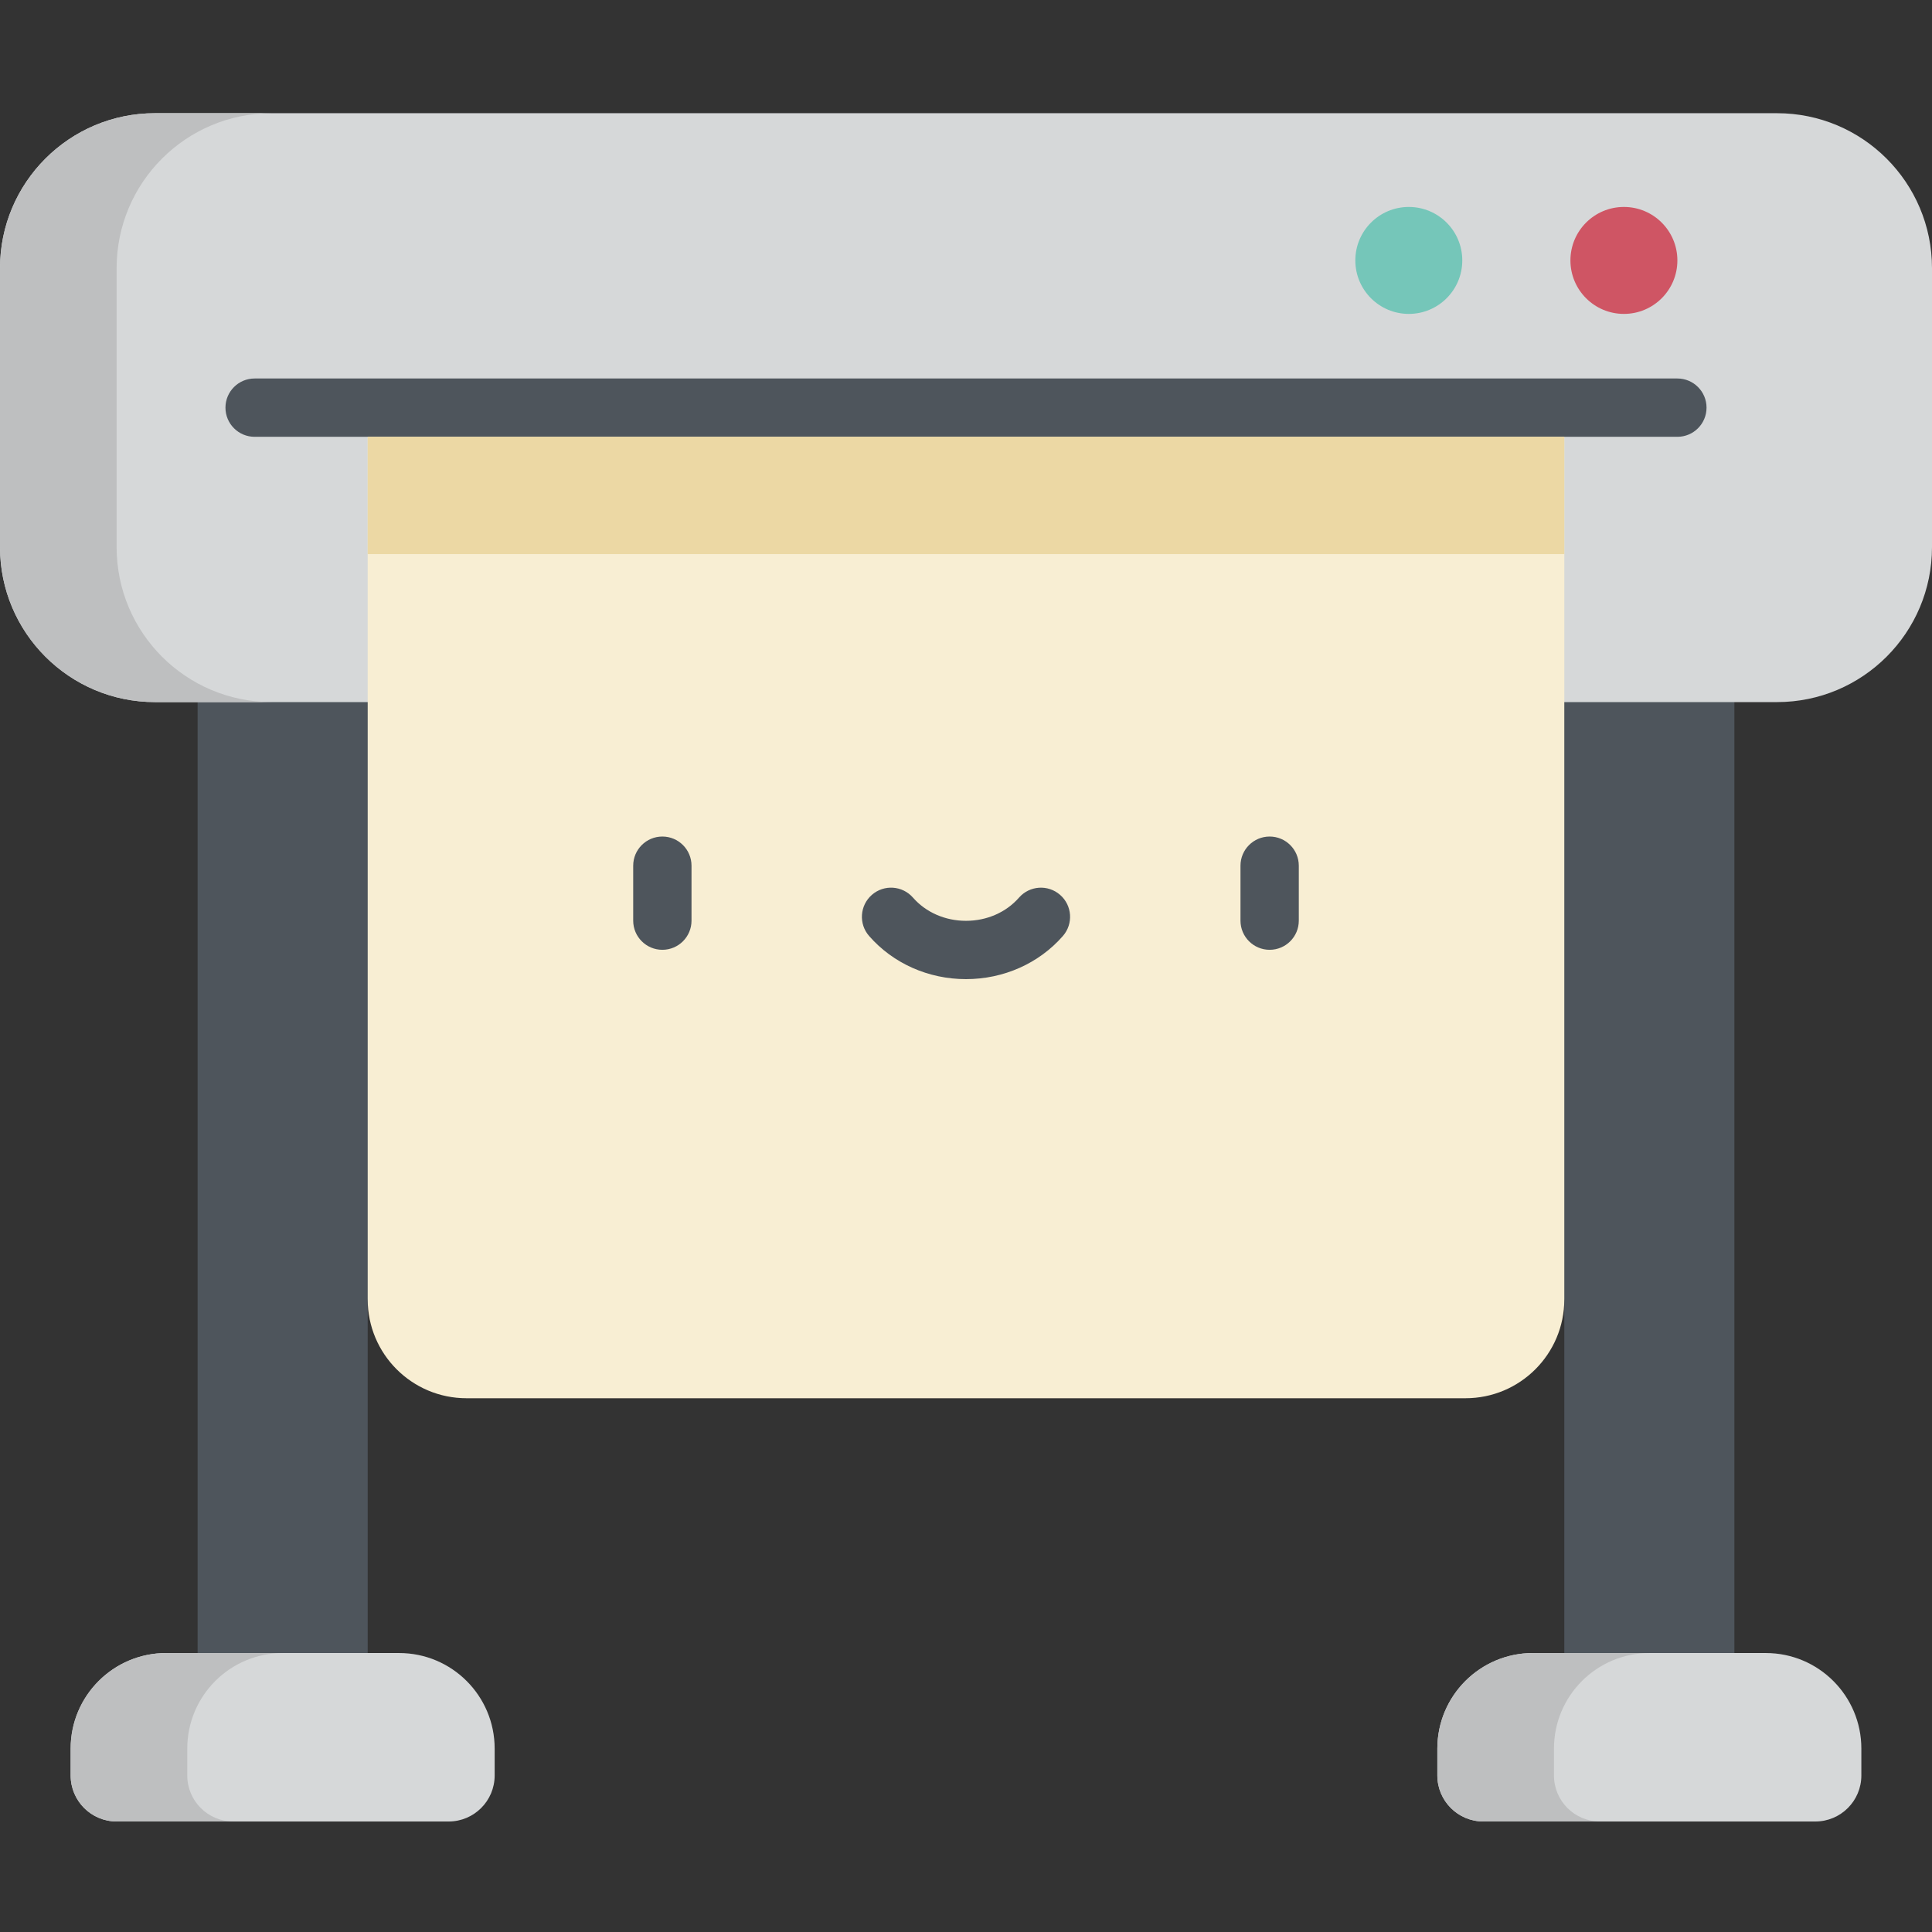 <svg height="512pt" viewBox="0 -30 512 512" width="512pt" xmlns="http://www.w3.org/2000/svg"><rect x="0" y="-30" width="512" height="512" fill="#333333" stroke="none"/><path d="m97.445 137.348h-45.078v293.043h45.078v-116.031l27.035-96.996zm0 0" fill="#4e555c"/><path d="m414.555 137.348h45.078v293.043h-45.078v-116.031l-27.035-96.996zm0 0" fill="#4e555c"/><path d="m470.926 0h-429.852c-22.684 0-41.074 18.391-41.074 41.074v73.918c0 22.684 18.391 41.07 41.074 41.07h429.852c22.684 0 41.074-18.387 41.074-41.07v-73.918c0-22.684-18.391-41.074-41.074-41.074zm0 0" fill="#d6d8d9"/><path d="m30.906 114.992v-73.918c0-22.684 18.387-41.074 41.07-41.074h-30.902c-22.684 0-41.074 18.391-41.074 41.074v73.914c0 22.684 18.391 41.074 41.074 41.074h30.902c-22.684 0-41.07-18.387-41.07-41.07zm0 0" fill="#bebfc0"/><path d="m97.445 78.031v236.332c0 14.461 11.723 26.184 26.188 26.184h264.734c14.465 0 26.188-11.723 26.188-26.184v-236.332zm0 0" fill="#f8eed3"/><path d="m444.523 85.758h-377.047c-4.266 0-7.727-3.457-7.727-7.727 0-4.266 3.461-7.727 7.727-7.727h377.047c4.266 0 7.727 3.461 7.727 7.727 0 4.27-3.461 7.727-7.727 7.727zm0 0" fill="#4e555c"/><path d="m387.52 39.016c0 7.828-6.344 14.172-14.172 14.172s-14.172-6.344-14.172-14.172 6.344-14.172 14.172-14.172 14.172 6.344 14.172 14.172zm0 0" fill="#75c6b9"/><path d="m444.523 39.016c0 7.828-6.344 14.172-14.172 14.172-7.828 0-14.172-6.344-14.172-14.172s6.344-14.172 14.172-14.172c7.828 0 14.172 6.344 14.172 14.172zm0 0" fill="#cf5564"/><g fill="#4e555c"><path d="m175.531 221.707c-4.266 0-7.727-3.457-7.727-7.727v-14.562c0-4.266 3.461-7.727 7.727-7.727 4.27 0 7.727 3.461 7.727 7.727v14.562c0 4.27-3.457 7.727-7.727 7.727zm0 0"/><path d="m336.469 221.707c-4.27 0-7.727-3.457-7.727-7.727v-14.562c0-4.266 3.457-7.727 7.727-7.727 4.266 0 7.727 3.461 7.727 7.727v14.562c0 4.27-3.461 7.727-7.727 7.727zm0 0"/><path d="m256 229.48c-9.969 0-19.328-4.164-25.676-11.43-2.812-3.211-2.48-8.094.73-10.902 3.211-2.809 8.094-2.48 10.902.734 3.414 3.906 8.531 6.145 14.043 6.145s10.629-2.238 14.043-6.145c2.809-3.211 7.688-3.539 10.902-.73 3.211 2.809 3.539 7.688.73 10.902-6.348 7.262-15.707 11.426-25.676 11.426zm0 0"/></g><path d="m105.77 408.07h-61.723c-13.988 0-25.324 11.34-25.324 25.324v7.121c0 6.738 5.461 12.199 12.195 12.199h87.977c6.734 0 12.195-5.461 12.195-12.199v-7.121c0-13.984-11.336-25.324-25.32-25.324zm0 0" fill="#d6d8d9"/><path d="m49.629 440.516v-7.121c0-13.984 11.336-25.324 25.32-25.324h-30.902c-13.988 0-25.324 11.34-25.324 25.324v7.121c0 6.738 5.461 12.195 12.195 12.195h30.906c-6.734.004-12.195-5.457-12.195-12.195zm0 0" fill="#bebfc0"/><path d="m406.23 408.07h61.723c13.988 0 25.324 11.34 25.324 25.324v7.121c0 6.738-5.461 12.199-12.195 12.199h-87.977c-6.734 0-12.195-5.461-12.195-12.199v-7.121c0-13.984 11.336-25.324 25.32-25.324zm0 0" fill="#d6d8d9"/><path d="m411.816 440.516v-7.121c0-13.984 11.336-25.324 25.32-25.324h-30.906c-13.984 0-25.32 11.34-25.32 25.324v7.121c0 6.738 5.461 12.195 12.195 12.195h30.906c-6.738.004-12.195-5.457-12.195-12.195zm0 0" fill="#bebfc0"/><path d="m97.445 85.758h317.109v31.078h-317.109zm0 0" fill="#ecd8a4"/></svg>